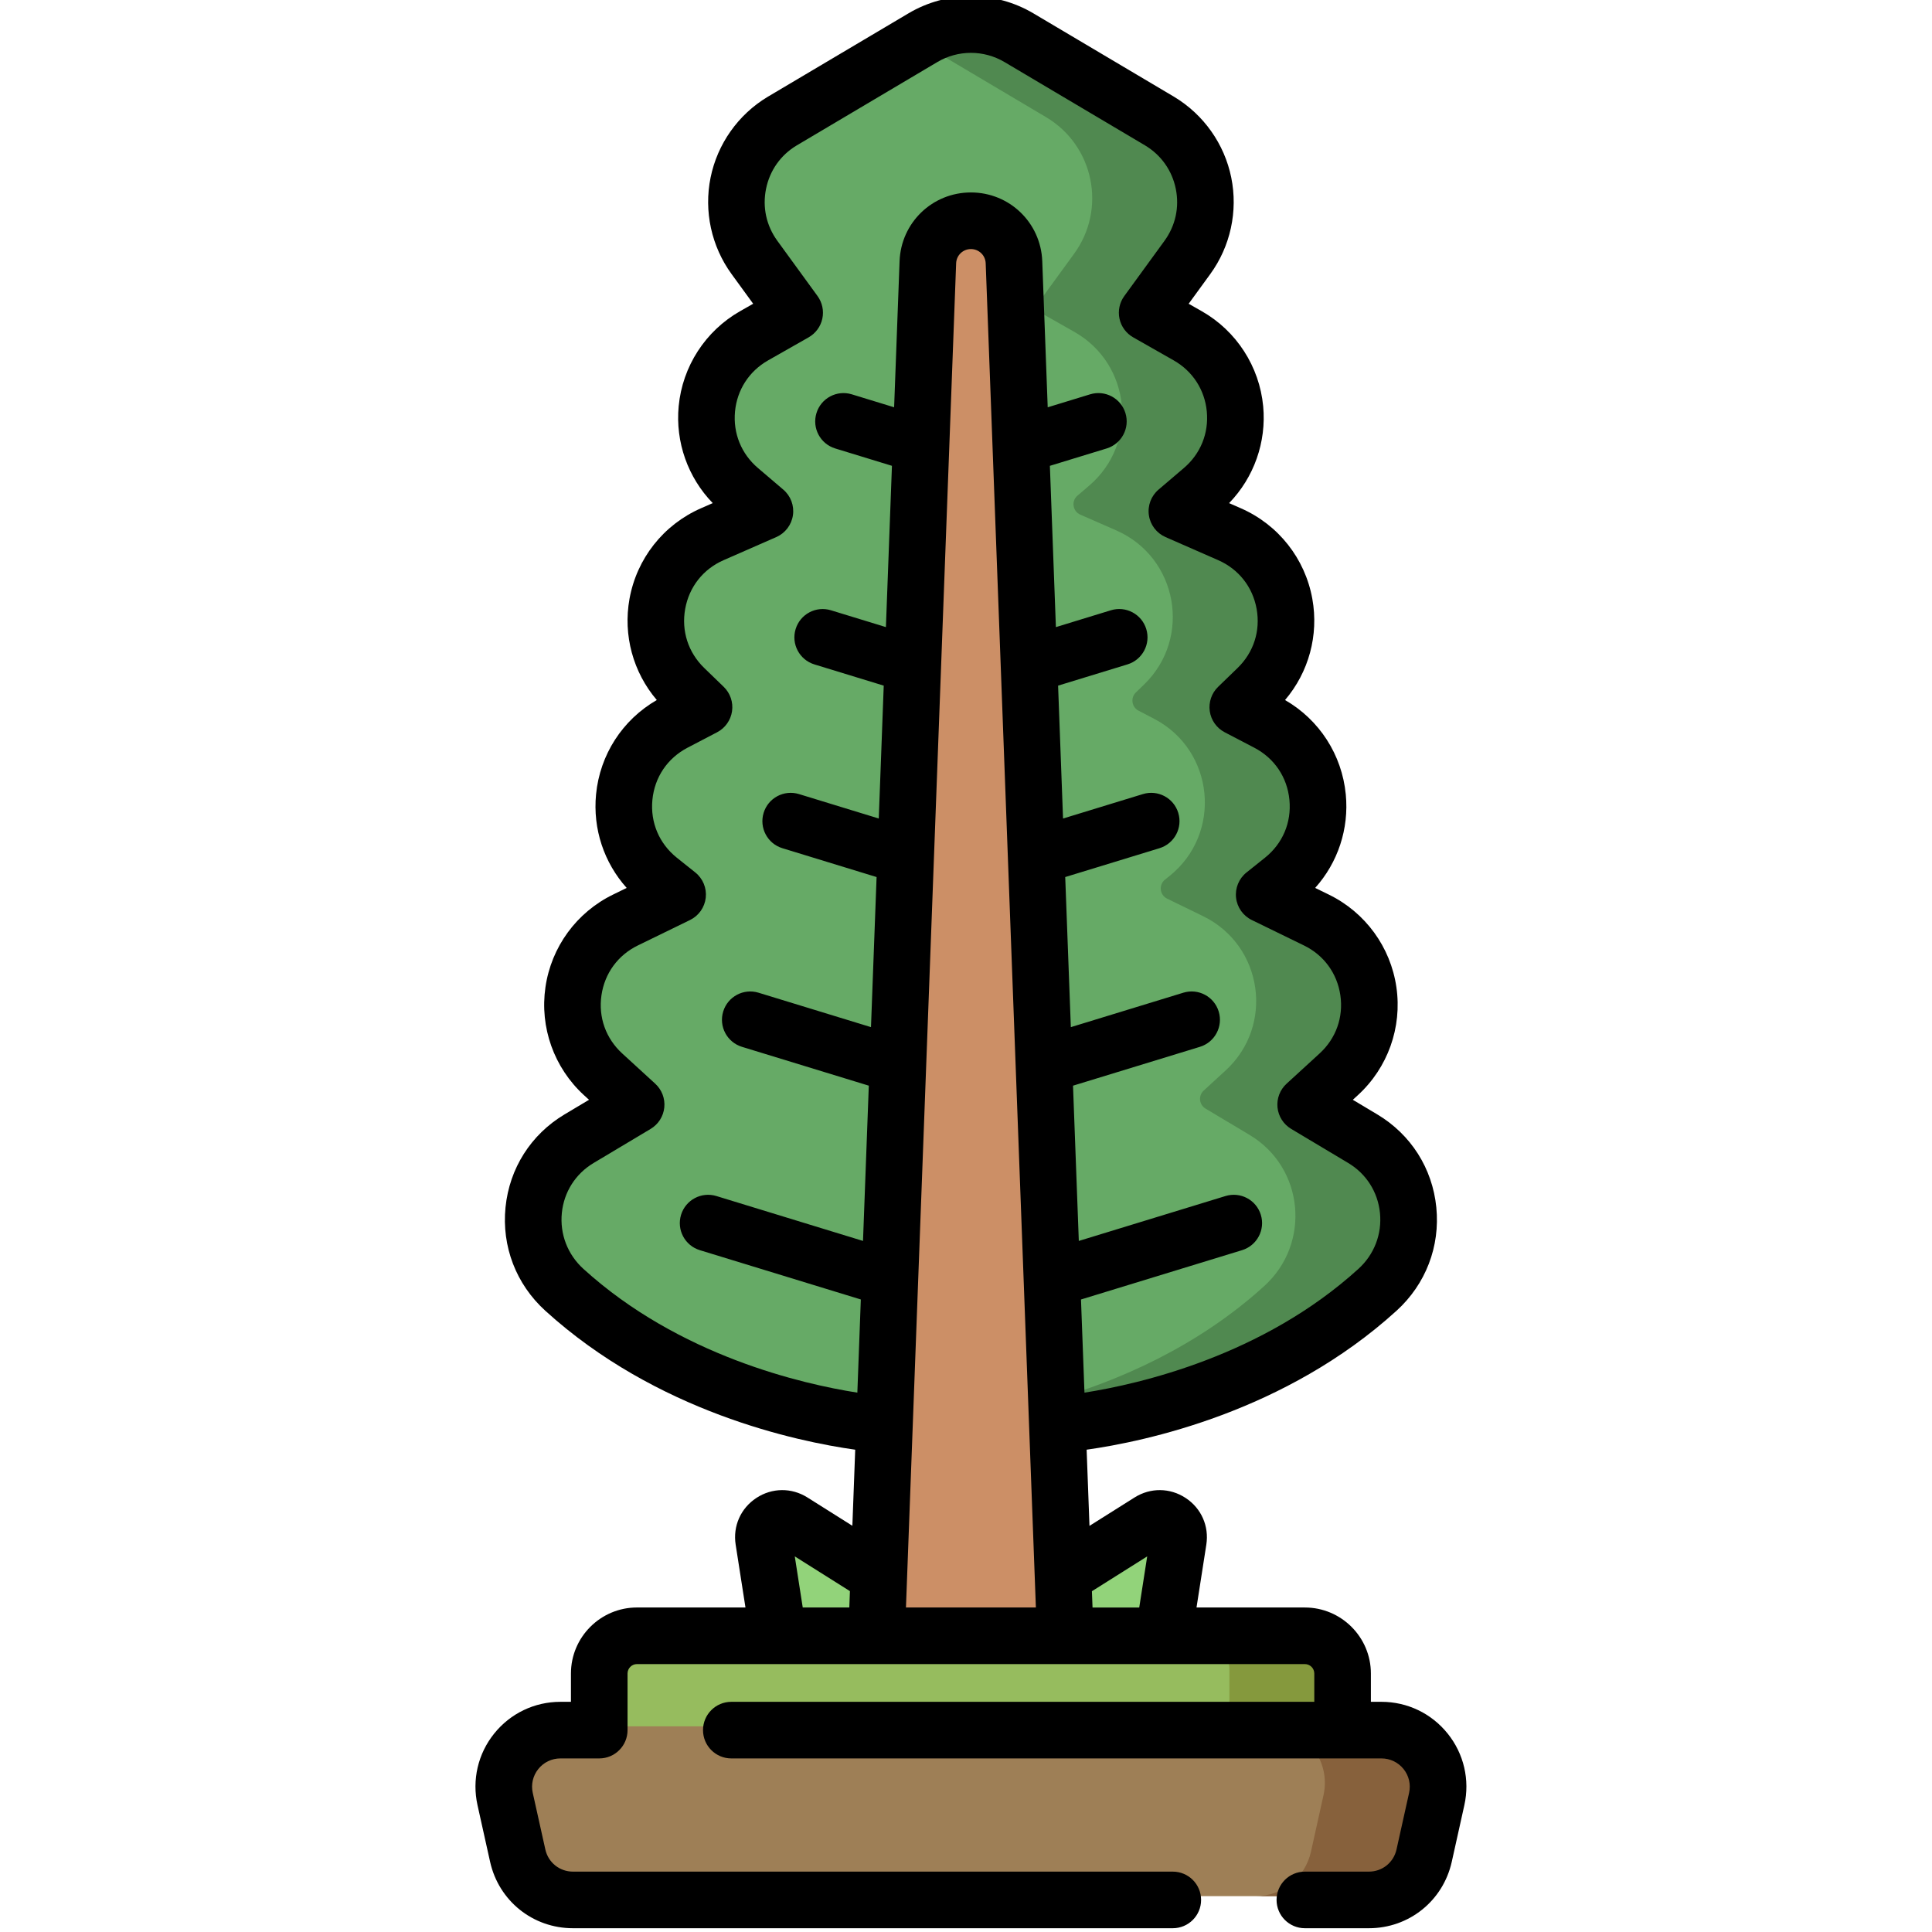 <?xml version="1.0" encoding="UTF-8"?>
<!DOCTYPE svg PUBLIC '-//W3C//DTD SVG 1.0//EN'
          'http://www.w3.org/TR/2001/REC-SVG-20010904/DTD/svg10.dtd'>
<svg contentScriptType="text/ecmascript" width="100pt" xmlns:xlink="http://www.w3.org/1999/xlink" zoomAndPan="magnify" contentStyleType="text/css" height="100.0pt" viewBox="-125 1 511 512" preserveAspectRatio="xMidYMid meet" xmlns="http://www.w3.org/2000/svg" version="1.0"
><path style="fill:#6a6;" d="m108.902 377.496s-48.879-2.977-84.844-35.684c-12.449-11.324-10.543-31.418 3.902-40.051l11.664-6.969c1.727-1.027 1.973-3.43.488-4.785l-5.793-5.312c-12.996-11.902-9.914-33.156 5.926-40.879l9.57-4.668c1.98-.965 2.281-3.664.559-5.039l-1.172-.938c-14.105-11.27-11.969-33.316 4.035-41.672l4.156-2.172c1.812-.945 2.168-3.391.695-4.812l-2.18-2.113c-12.754-12.355-8.91-33.703 7.359-40.832l9.559-4.191c2.031-.887 2.426-3.594.742-5.031l-3.082-2.625c-13.188-11.242-11.207-32.168 3.855-40.734l7.84-4.461c1.555-.883 1.992-2.926.941-4.371l-8.684-11.93c-8.625-11.859-5.238-28.559 7.328-36.117l37.289-22.113c7.859-4.66 17.633-4.66 25.488 0l37.289 22.113c12.566 7.559 15.957 24.258 7.328 36.117l-8.68 11.93c-1.055 1.445-.613 3.488.941 4.371l7.836 4.461c15.062 8.566 17.043 29.492 3.855 40.734l-3.082 2.625c-1.684 1.438-1.285 4.145.742 5.031l9.562 4.191c16.266 7.129 20.113 28.477 7.355 40.832l-2.18 2.113c-1.469 1.422-1.117 3.867.699 4.812l4.156 2.172c16.004 8.355 18.137 30.402 4.035 41.672l-1.176.938c-1.719 1.375-1.422 4.074.559 5.039l9.57 4.668c15.84 7.723 18.922 28.977 5.93 40.879l-5.797 5.312c-1.48 1.355-1.234 3.758.488 4.785l11.664 6.969c14.445 8.633 16.352 28.727 3.902 40.051-35.961 32.707-84.84 35.684-84.84 35.684zm0 0"
  /><path style="fill:#508950;" d="m239.543 341.812c-35.961 32.707-84.84 35.688-84.84 35.688h-30s48.879-2.98 84.84-35.688c12.461-11.32 10.551-31.422-3.898-40.051l-11.66-6.969c-1.73-1.031-1.973-3.43-.492-4.781l5.801-5.32c12.988-11.898 9.91-33.148-5.93-40.879l-9.57-4.66c-1.98-.973-2.281-3.672-.559-5.039l1.168-.941c14.109-11.27 11.973-33.32-4.027-41.672l-4.16-2.168c-1.812-.949-2.172-3.391-.703-4.82l2.18-2.109c12.762-12.359 8.91-33.699-7.348-40.832l-9.559-4.188c-2.031-.891-2.434-3.602-.75-5.031l3.078-2.629c13.191-11.242 11.211-32.172-3.852-40.742l-7.84-4.449c-1.547-.891-1.988-2.93-.938-4.379l8.68-11.93c8.629-11.852 5.238-28.559-7.332-36.109l-35.027-20.781 2.25-1.34c7.859-4.648 17.641-4.648 25.5 0l37.277 22.121c12.57 7.551 15.961 24.258 7.332 36.109l-8.68 11.93c-1.051 1.449-.609 3.488.938 4.379l7.84 4.449c15.062 8.57 17.043 29.5 3.852 40.742l-3.078 2.629c-1.684 1.43-1.281 4.141.75 5.031l9.559 4.188c16.258 7.133 20.109 28.473 7.348 40.832l-2.18 2.109c-1.469 1.43-1.109 3.871.703 4.82l4.16 2.168c16 8.352 18.137 30.402 4.027 41.672l-1.168.941c-1.723 1.367-1.422 4.066.559 5.039l9.57 4.66c15.84 7.73 18.918 28.98 5.93 40.879l-5.801 5.32c-1.48 1.352-1.238 3.75.492 4.781l11.66 6.969c14.449 8.629 16.359 28.73 3.898 40.051zm0 0"
  /><path style="fill:#92d37a;" d="m182.055 439.5 4.723-31.309c.66-4.242-3.973-7.289-7.605-5.004l-26.16 16.52s-5.375 27.461 29.043 19.793zm0 0"
  /><path style="fill:#92d37a;" d="m81.305 436.668-4.438-28.477c-.66-4.242 3.973-7.289 7.605-5.004l25.414 16.062s13.082 27.418-28.582 17.418zm0 0"
  /><path style="fill:#cc8f66;" d="m156.805 433.5-25.668 25-24.332-25 13.59-364.004c.227-6.137 5.27-10.992 11.41-10.992 6.141 0 11.18 4.855 11.41 10.992zm0 0"
  /><path style="fill:#96bc5e;" d="m230.301 478.5v-35c0-5.52-4.477-10-10-10h-176.996c-5.523 0-10 4.48-10 10v35zm0 0"
  /><path style="fill:#9e7f56;" d="m240.602 458.5c9.598 0 16.723 8.887 14.641 18.254l-3.332 15c-1.523 6.863-7.609 11.746-14.641 11.746h-210.93c-7.031 0-13.117-4.883-14.645-11.746l-3.332-15c-2.082-9.367 5.047-18.254 14.641-18.254zm0 0"
  /><path style="fill:#85993d;" d="m230.305 443.5v15h-30v-15c0-5.52-4.48-10-10-10h30c5.52 0 10 4.48 10 10zm0 0"
  /><path style="fill:#87613c;" d="m255.242 476.75-3.328 15c-1.531 6.871-7.609 11.75-14.641 11.75h-30c7.031 0 13.109-4.879 14.641-11.75l2.938-13.25.391-1.75c2.082-9.359-5.051-18.25-14.641-18.25h30c9.59 0 16.723 8.891 14.641 18.25zm0 0"
  /><path d="m258.152 460.422c-4.293-5.352-10.688-8.422-17.551-8.422h-2.801v-7.5c0-9.648-7.852-17.496-17.5-17.496h-28.711l2.598-16.656c.766-4.906-1.336-9.645-5.48-12.371-4.148-2.727-9.332-2.777-13.531-.133l-11.953 7.527-.754-20.188c15.535-2.184 52.648-10.012 82.125-36.82 7.738-7.039 11.582-17.031 10.543-27.418-1.031-10.32-6.734-19.297-15.645-24.617l-6.48-3.871 1.344-1.23c7.934-7.27 11.746-17.965 10.203-28.613-1.543-10.648-8.238-19.824-17.91-24.539l-3.621-1.766c6.016-6.703 9.004-15.637 8.117-24.789-1.02-10.512-7-19.762-16.094-25.004 6.277-7.367 8.969-17.176 7.23-26.816-1.922-10.676-9-19.645-18.93-23.996l-3.129-1.371c6.582-6.785 9.93-16.176 9.031-25.684-1-10.535-7.086-19.949-16.281-25.18l-3.465-1.969 5.719-7.859c5.348-7.348 7.379-16.672 5.57-25.574-1.805-8.906-7.309-16.699-15.133-21.406l-37.289-22.113c-10.223-6.062-22.922-6.062-33.141 0l-37.332 22.137c-7.785 4.684-13.289 12.477-15.094 21.383-1.809 8.902.223 18.227 5.57 25.57l5.719 7.859-3.465 1.973c-9.195 5.23-15.281 14.645-16.277 25.176-.902 9.512 2.445 18.898 9.027 25.684l-3.125 1.371c-9.934 4.355-17.012 13.324-18.934 23.996-1.738 9.641.953 19.449 7.234 26.82-9.098 5.242-15.078 14.488-16.098 25.004-.883 9.148 2.105 18.086 8.117 24.789l-3.617 1.766c-9.672 4.715-16.367 13.887-17.91 24.535-1.547 10.648 2.27 21.348 10.199 28.617l1.344 1.23-6.477 3.867c-8.914 5.324-14.613 14.301-15.648 24.621-1.039 10.387 2.805 20.379 10.543 27.414 29.477 26.809 66.59 34.637 82.129 36.824l-.754 20.164-11.918-7.508c-4.199-2.641-9.383-2.594-13.531.137-4.145 2.727-6.246 7.465-5.48 12.371l2.598 16.652h-28.75c-9.648 0-17.5 7.852-17.5 17.5v7.5h-2.797c-6.863 0-13.262 3.07-17.555 8.422s-5.898 12.262-4.41 18.961l3.332 14.996c2.305 10.375 11.336 17.621 21.961 17.621h158.965c4.145 0 7.5-3.359 7.5-7.5 0-4.145-3.355-7.5-7.5-7.5h-158.961c-3.543 0-6.555-2.414-7.32-5.875l-3.336-14.996c-.496-2.234.043-4.539 1.473-6.32 1.43-1.785 3.562-2.809 5.852-2.809h10.297c4.145 0 7.5-3.355 7.5-7.5v-15c0-1.379 1.125-2.5 2.5-2.5h176.996c1.379 0 2.5 1.121 2.5 2.5v7.5h-154.496c-4.141 0-7.5 3.359-7.5 7.5 0 4.145 3.359 7.5 7.5 7.5h172.297c2.285 0 4.418 1.023 5.852 2.809 1.43 1.781 1.965 4.086 1.469 6.32l-3.332 14.996c-.77 3.461-3.777 5.875-7.32 5.875h-16.969c-4.141 0-7.5 3.355-7.5 7.5 0 4.141 3.359 7.5 7.5 7.5h16.969c10.625 0 19.656-7.246 21.965-17.621l3.332-14.996c1.488-6.695-.121-13.609-4.414-18.961zm-79.633-46.961-2.109 13.543h-12.379l-.164-4.316zm-50.633-342.688c.078-2.113 1.801-3.77 3.918-3.77 2.117 0 3.836 1.656 3.914 3.77l11.5 308.027c0 .051-.004.102 0 .152.004.02.008.035.008.055l1.793 47.992h-34.43zm-98.781 266.492c-4.191-3.812-6.27-9.215-5.711-14.824.555-5.551 3.625-10.375 8.418-13.238l15.121-9.035c2.031-1.215 3.375-3.32 3.613-5.68.238-2.355-.648-4.688-2.395-6.289l-8.766-8.031c-4.336-3.973-6.336-9.586-5.492-15.402s4.355-10.633 9.641-13.211l13.832-6.742c2.312-1.129 3.883-3.359 4.168-5.918.281-2.555-.762-5.078-2.773-6.684l-4.879-3.898c-4.703-3.762-7.066-9.355-6.488-15.348.582-5.992 3.977-11.027 9.312-13.816l7.84-4.094c2.137-1.113 3.605-3.188 3.953-5.57.344-2.383-.473-4.789-2.203-6.465l-5.168-5c-4.254-4.125-6.094-9.832-5.043-15.664 1.051-5.828 4.766-10.539 10.191-12.914l13.953-6.113c2.363-1.039 4.031-3.219 4.406-5.777.379-2.555-.586-5.125-2.555-6.801l-6.727-5.734c-4.398-3.75-6.609-9.199-6.066-14.957.543-5.754 3.738-10.691 8.762-13.551l10.758-6.117c1.855-1.059 3.172-2.852 3.621-4.941.449-2.086-.012-4.266-1.266-5.992l-10.656-14.645c-2.918-4.012-3.984-8.898-2.996-13.766.984-4.863 3.871-8.949 8.086-11.484l37.289-22.109c5.5-3.266 12.336-3.266 17.84 0l37.246 22.086c4.254 2.559 7.141 6.645 8.129 11.512.984 4.863-.078 9.75-3 13.766l-10.656 14.645c-1.254 1.727-1.715 3.902-1.266 5.992.449 2.086 1.77 3.883 3.621 4.938l10.758 6.117c5.023 2.859 8.219 7.801 8.762 13.555.543 5.754-1.668 11.203-6.066 14.953l-6.727 5.734c-1.969 1.676-2.934 4.246-2.555 6.805.375 2.555 2.043 4.734 4.41 5.773l13.949 6.113c5.426 2.379 9.141 7.086 10.191 12.918 1.047 5.828-.789 11.539-5.043 15.66l-5.168 5.004c-1.727 1.676-2.547 4.078-2.203 6.465.348 2.383 1.816 4.453 3.953 5.57l7.84 4.09c5.336 2.789 8.734 7.824 9.312 13.816.582 5.996-1.785 11.59-6.488 15.348l-4.879 3.898c-2.012 1.605-3.055 4.129-2.773 6.688.281 2.555 1.855 4.789 4.168 5.914l13.832 6.746c5.281 2.574 8.797 7.391 9.641 13.207s-1.16 11.434-5.492 15.402l-8.766 8.031c-1.75 1.602-2.637 3.934-2.398 6.293.242 2.355 1.582 4.461 3.617 5.676l15.121 9.035c4.793 2.863 7.855 7.688 8.414 13.238.562 5.609-1.52 11.016-5.711 14.824-25.324 23.031-57.984 30.508-72.598 32.801l-.922-24.688 42.684-13.07c3.961-1.215 6.188-5.406 4.977-9.367-1.211-3.961-5.406-6.188-9.367-4.977l-38.871 11.898-1.535-41.145 33.633-10.297c3.957-1.215 6.188-5.41 4.973-9.367-1.211-3.961-5.406-6.188-9.367-4.977l-29.816 9.129-1.488-39.777 24.984-7.645c3.957-1.215 6.188-5.41 4.973-9.367-1.211-3.961-5.402-6.188-9.367-4.977l-21.168 6.48-1.312-35.219 18.391-5.629c3.961-1.215 6.191-5.406 4.977-9.367-1.211-3.961-5.406-6.191-9.367-4.977l-14.582 4.465-1.594-42.742 15.051-4.605c3.957-1.215 6.188-5.41 4.973-9.367-1.211-3.961-5.402-6.188-9.367-4.977l-11.234 3.438-1.445-38.727c-.383-10.211-8.688-18.211-18.906-18.211s-18.523 8-18.906 18.211l-1.445 38.723-11.215-3.434c-3.965-1.211-8.156 1.016-9.367 4.977-1.215 3.961 1.012 8.156 4.973 9.367l15.031 4.602-1.598 42.742-14.562-4.457c-3.961-1.215-8.152 1.016-9.363 4.977-1.215 3.957 1.012 8.152 4.973 9.367l18.375 5.625-1.316 35.215-21.145-6.477c-3.969-1.211-8.156 1.016-9.367 4.977-1.215 3.961 1.012 8.156 4.973 9.367l24.961 7.645-1.484 39.773-29.797-9.121c-3.965-1.215-8.156 1.016-9.367 4.977-1.215 3.957 1.016 8.152 4.977 9.367l33.609 10.289-1.535 41.148-38.852-11.898c-3.965-1.211-8.156 1.016-9.367 4.977-1.211 3.961 1.016 8.156 4.977 9.367l42.664 13.066-.922 24.691c-14.617-2.293-47.277-9.77-72.602-32.801zm56.02 76.195 14.613 9.203-.16 4.34h-12.344zm0 0"
/></svg
>
